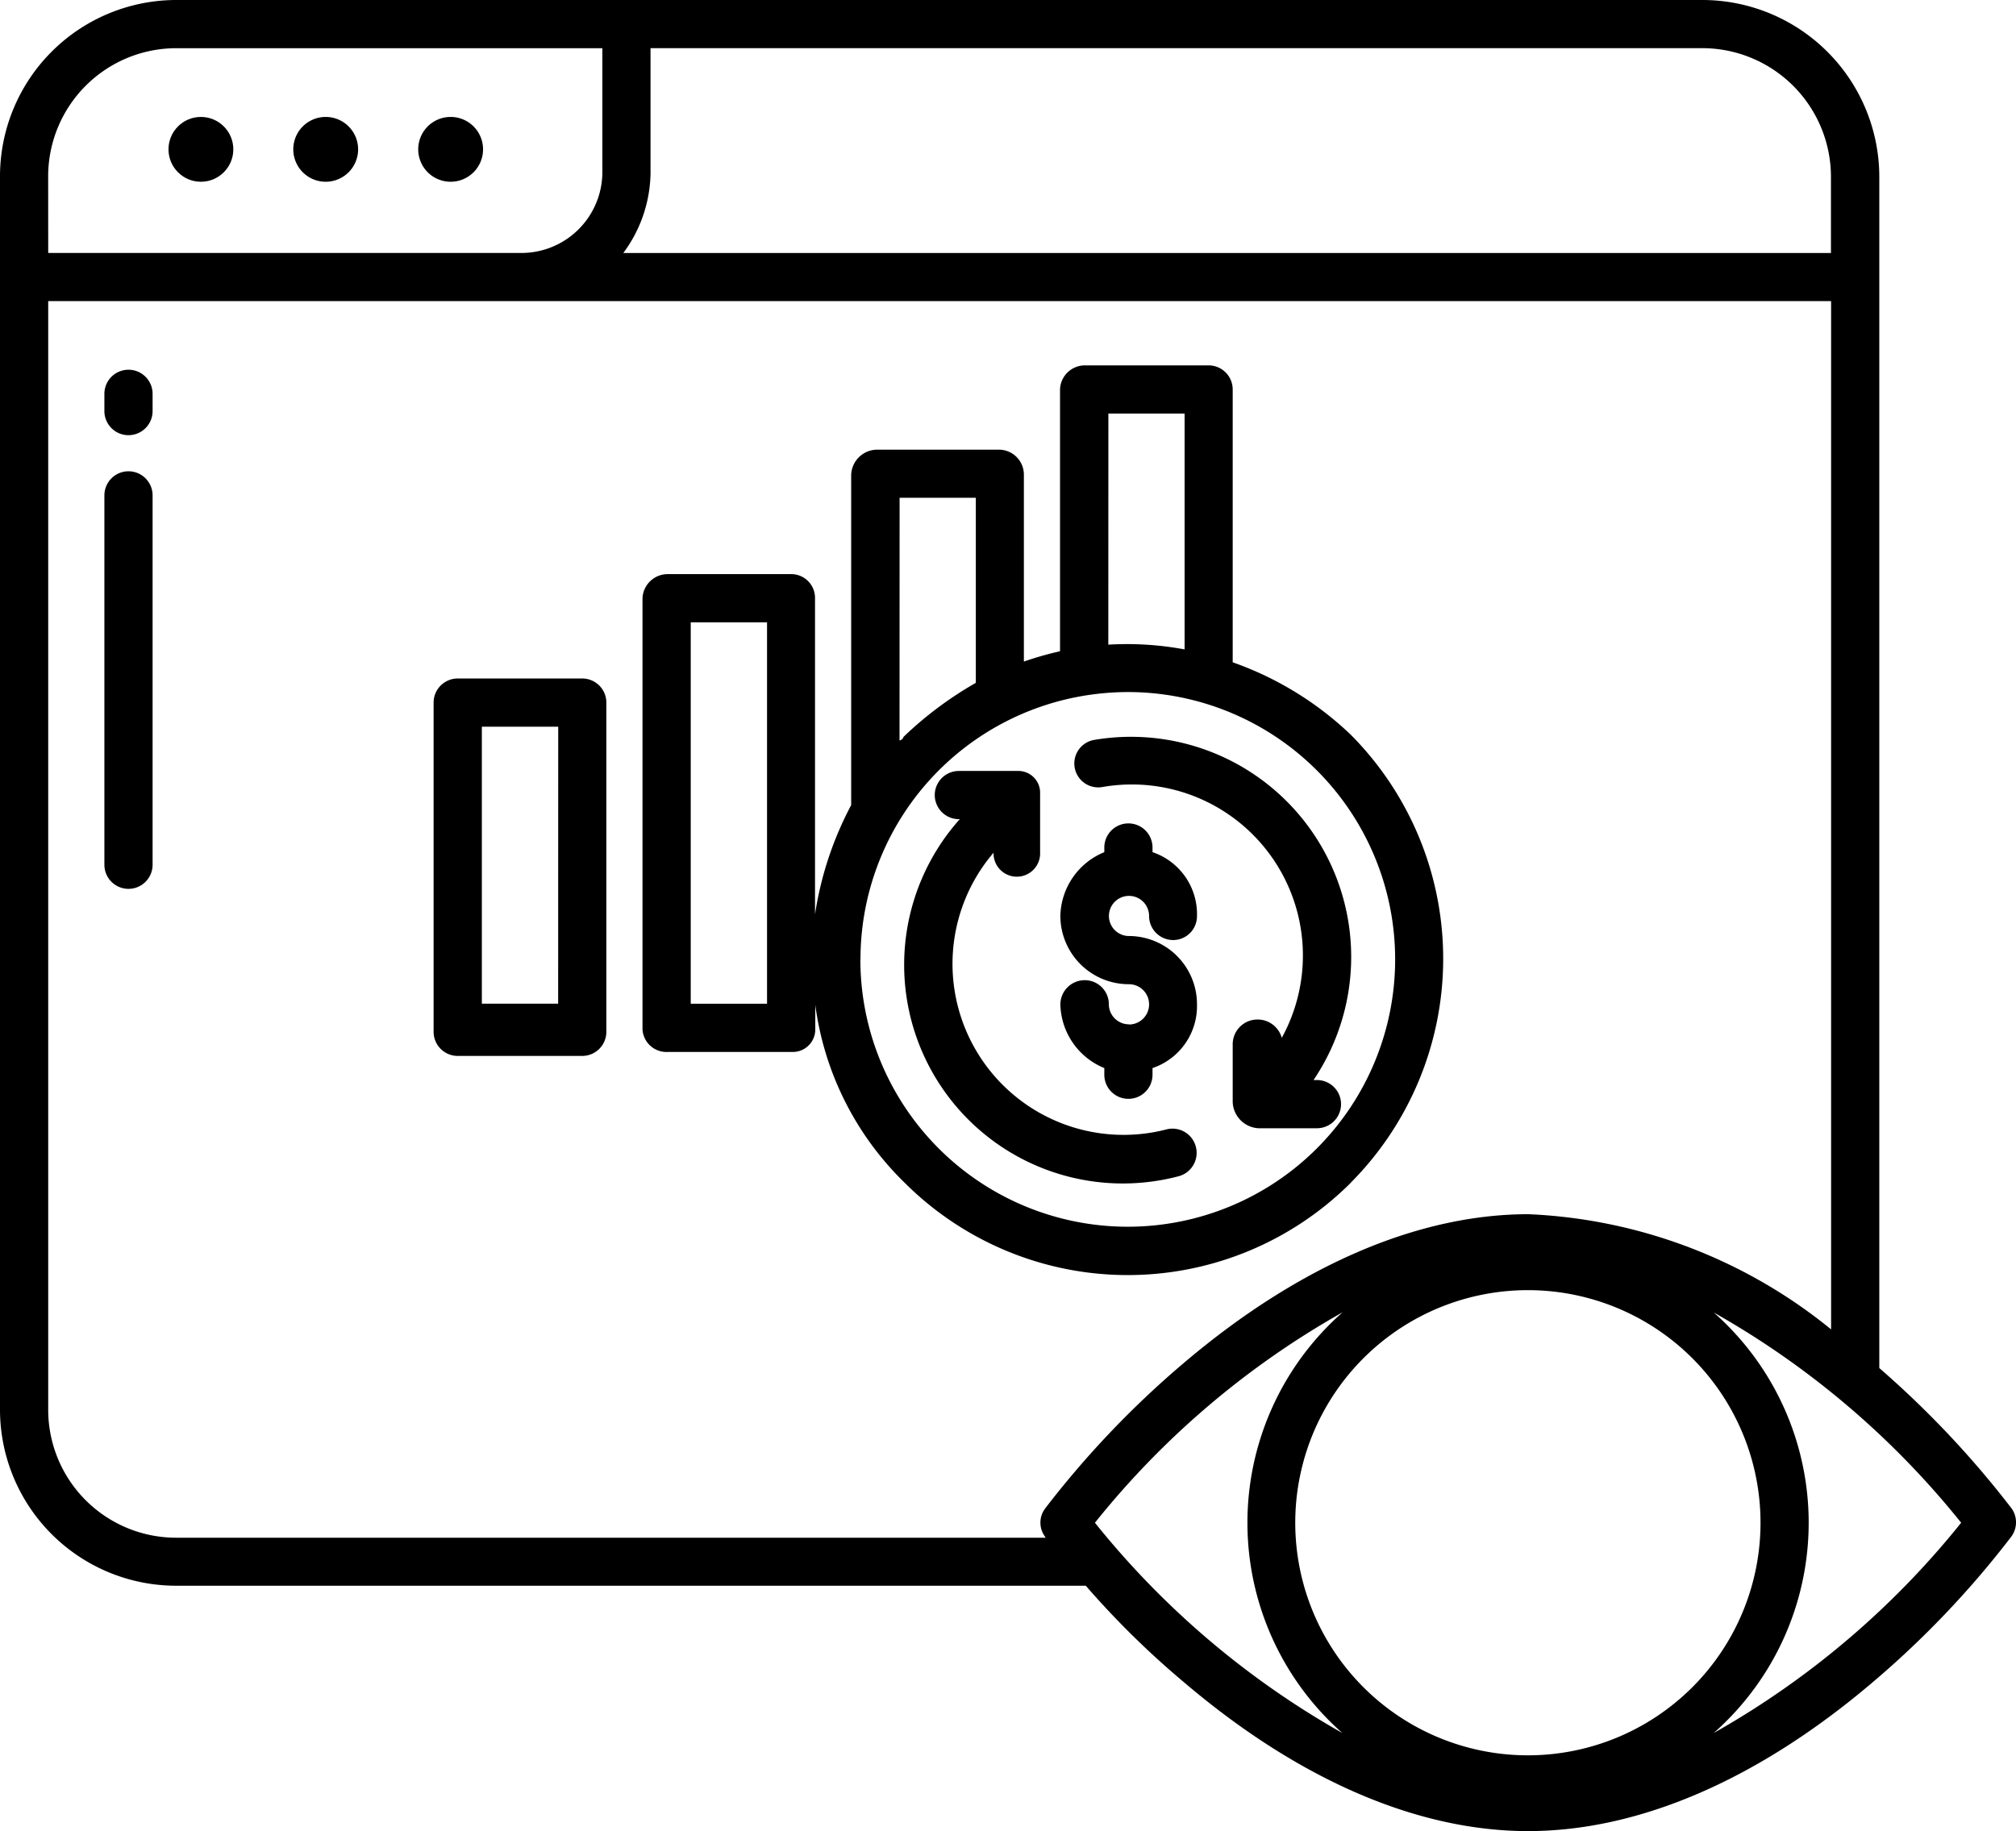 <svg xmlns="http://www.w3.org/2000/svg" width="55.039" height="50" viewBox="0 0 55.039 50">
  <g id="economy" transform="translate(-5 -28)">
    <path id="Path_1997" data-name="Path 1997" d="M117.056,197h-3.4a.658.658,0,0,0-.658.658v8.99a.658.658,0,0,0,.658.658h3.4a.658.658,0,0,0,.658-.658v-8.99A.658.658,0,0,0,117.056,197Zm-.658,8.88h-2.083v-7.564H116.4Z" transform="translate(-96.16 -150.473)"/>
    <path id="Path_1998" data-name="Path 1998" d="M184.337,141.317a8.674,8.674,0,0,0,0-12.231h0a8.973,8.973,0,0,0-3.224-1.978v-7.454a.658.658,0,0,0-.662-.654h-3.366a.68.68,0,0,0-.686.654v7.152a9.032,9.032,0,0,0-.987.282v-5.1a.682.682,0,0,0-.657-.686h-3.366a.713.713,0,0,0-.692.686v9.019a9.343,9.343,0,0,0-.987,2.983v-8.636a.649.649,0,0,0-.651-.654H165.7a.689.689,0,0,0-.7.654v11.781a.655.655,0,0,0,.7.612h3.366a.614.614,0,0,0,.651-.612v-.673a8.3,8.3,0,0,0,2.438,4.855,8.617,8.617,0,0,0,12.185,0ZM168.4,136.431h-2.083V126.016H168.4Zm9.319-16.116H179.8v6.441a8.59,8.59,0,0,0-2.083-.13Zm-5.7,2.3H174.1v5.054a9.98,9.98,0,0,0-1.962,1.464c-.036.036-.012.074-.121.111Zm-1.068,12.608A7.3,7.3,0,0,1,177.183,128a7.472,7.472,0,0,1,1.085-.08,7.3,7.3,0,1,1-7.32,7.3Z" transform="translate(-142.459 -81.023)"/>
    <path id="Path_1999" data-name="Path 1999" d="M238.17,230.261a.659.659,0,0,0-.8-.474,4.67,4.67,0,0,1-4.723-7.555.636.636,0,1,0,1.271-.011v-1.6A.595.595,0,0,0,233.3,220h-1.6a.658.658,0,0,0,0,1.316h.025a5.97,5.97,0,0,0,5.969,9.752A.66.66,0,0,0,238.17,230.261Z" transform="translate(-200.522 -170.948)"/>
    <path id="Path_2000" data-name="Path 2000" d="M273.277,212.882a4.67,4.67,0,0,1,4.9,6.848.684.684,0,0,0-.66-.5.677.677,0,0,0-.68.658v1.6a.745.745,0,0,0,.7.711h1.6a.658.658,0,1,0,0-1.316h-.093a6.011,6.011,0,0,0-6-9.286.653.653,0,0,0,.227,1.286Z" transform="translate(-238.183 -163.391)"/>
    <path id="Path_2001" data-name="Path 2001" d="M270.949,238.585h-.011a.548.548,0,0,1-.542-.547.658.658,0,0,0-.658-.658.665.665,0,0,0-.666.658,1.926,1.926,0,0,0,1.2,1.742v.182a.658.658,0,1,0,1.316,0v-.182a1.787,1.787,0,0,0,1.214-1.742,1.862,1.862,0,0,0-1.86-1.864.548.548,0,1,1,.552-.548.658.658,0,0,0,.658.658.651.651,0,0,0,.65-.658,1.786,1.786,0,0,0-1.214-1.742v-.127a.658.658,0,0,0-1.316,0v.127a1.926,1.926,0,0,0-1.2,1.742,1.869,1.869,0,0,0,1.868,1.864.548.548,0,0,1,.009,1.1Z" transform="translate(-235.123 -182.615)"/>
    <circle id="Ellipse_529" data-name="Ellipse 529" cx="0.885" cy="0.885" r="0.885" transform="translate(9.6 31.193)"/>
    <path id="Path_2002" data-name="Path 2002" d="M78.917,57.122a.885.885,0,1,0,.885.885A.885.885,0,0,0,78.917,57.122Z" transform="translate(-65.025 -25.929)"/>
    <path id="Path_2003" data-name="Path 2003" d="M110,57.122a.885.885,0,1,0,.885.885.885.885,0,0,0-.885-.885Z" transform="translate(-92.697 -25.929)"/>
    <path id="Path_2004" data-name="Path 2004" d="M56.307,65.36V32.808A4.833,4.833,0,0,0,51.465,28H9.822A4.816,4.816,0,0,0,5,32.808V66.5a4.811,4.811,0,0,0,4.822,4.8H34.643a23.818,23.818,0,0,0,2.7,2.652C40.459,76.6,43.7,78,46.718,78s6.259-1.394,9.376-4.037a25.673,25.673,0,0,0,3.814-4,.657.657,0,0,0,.01-.775,26.272,26.272,0,0,0-3.611-3.832ZM22.76,32.672V29.315h28.7a3.516,3.516,0,0,1,3.527,3.493v2.1H22.017a3.74,3.74,0,0,0,.744-2.235Zm-16.445.137a3.5,3.5,0,0,1,3.506-3.493H21.445v3.356a2.211,2.211,0,0,1-2.158,2.235H6.316Zm27.214,37.15c0,.005.013.03.028.03H9.822A3.494,3.494,0,0,1,6.316,66.5V36.222H54.991V64.3a14.029,14.029,0,0,0-8.263-3.145c-3.016,0-6.264,1.4-9.381,4.039a25.748,25.748,0,0,0-3.816,4,.643.643,0,0,0,0,.766Zm1.364-.379a23.292,23.292,0,0,1,6.763-5.747,7.654,7.654,0,0,0-.008,11.489A23.385,23.385,0,0,1,34.893,69.58Zm11.825,6.351a6.351,6.351,0,1,1,6.346-6.351A6.351,6.351,0,0,1,46.718,75.931Zm5.069-.61a7.654,7.654,0,0,0,0-11.482,23.379,23.379,0,0,1,6.755,5.741A23.379,23.379,0,0,1,51.787,75.321Z" transform="translate(0 0)"/>
    <path id="Path_2005" data-name="Path 2005" d="M31.658,120.093a.658.658,0,0,0-.658.658v.471a.658.658,0,1,0,1.316,0v-.471A.658.658,0,0,0,31.658,120.093Z" transform="translate(-23.15 -81.997)"/>
    <path id="Path_2006" data-name="Path 2006" d="M31.658,145.388a.658.658,0,0,0-.658.658v10.086a.658.658,0,1,0,1.316,0V146.046A.658.658,0,0,0,31.658,145.388Z" transform="translate(-23.15 -104.519)"/>
  </g>
</svg>
